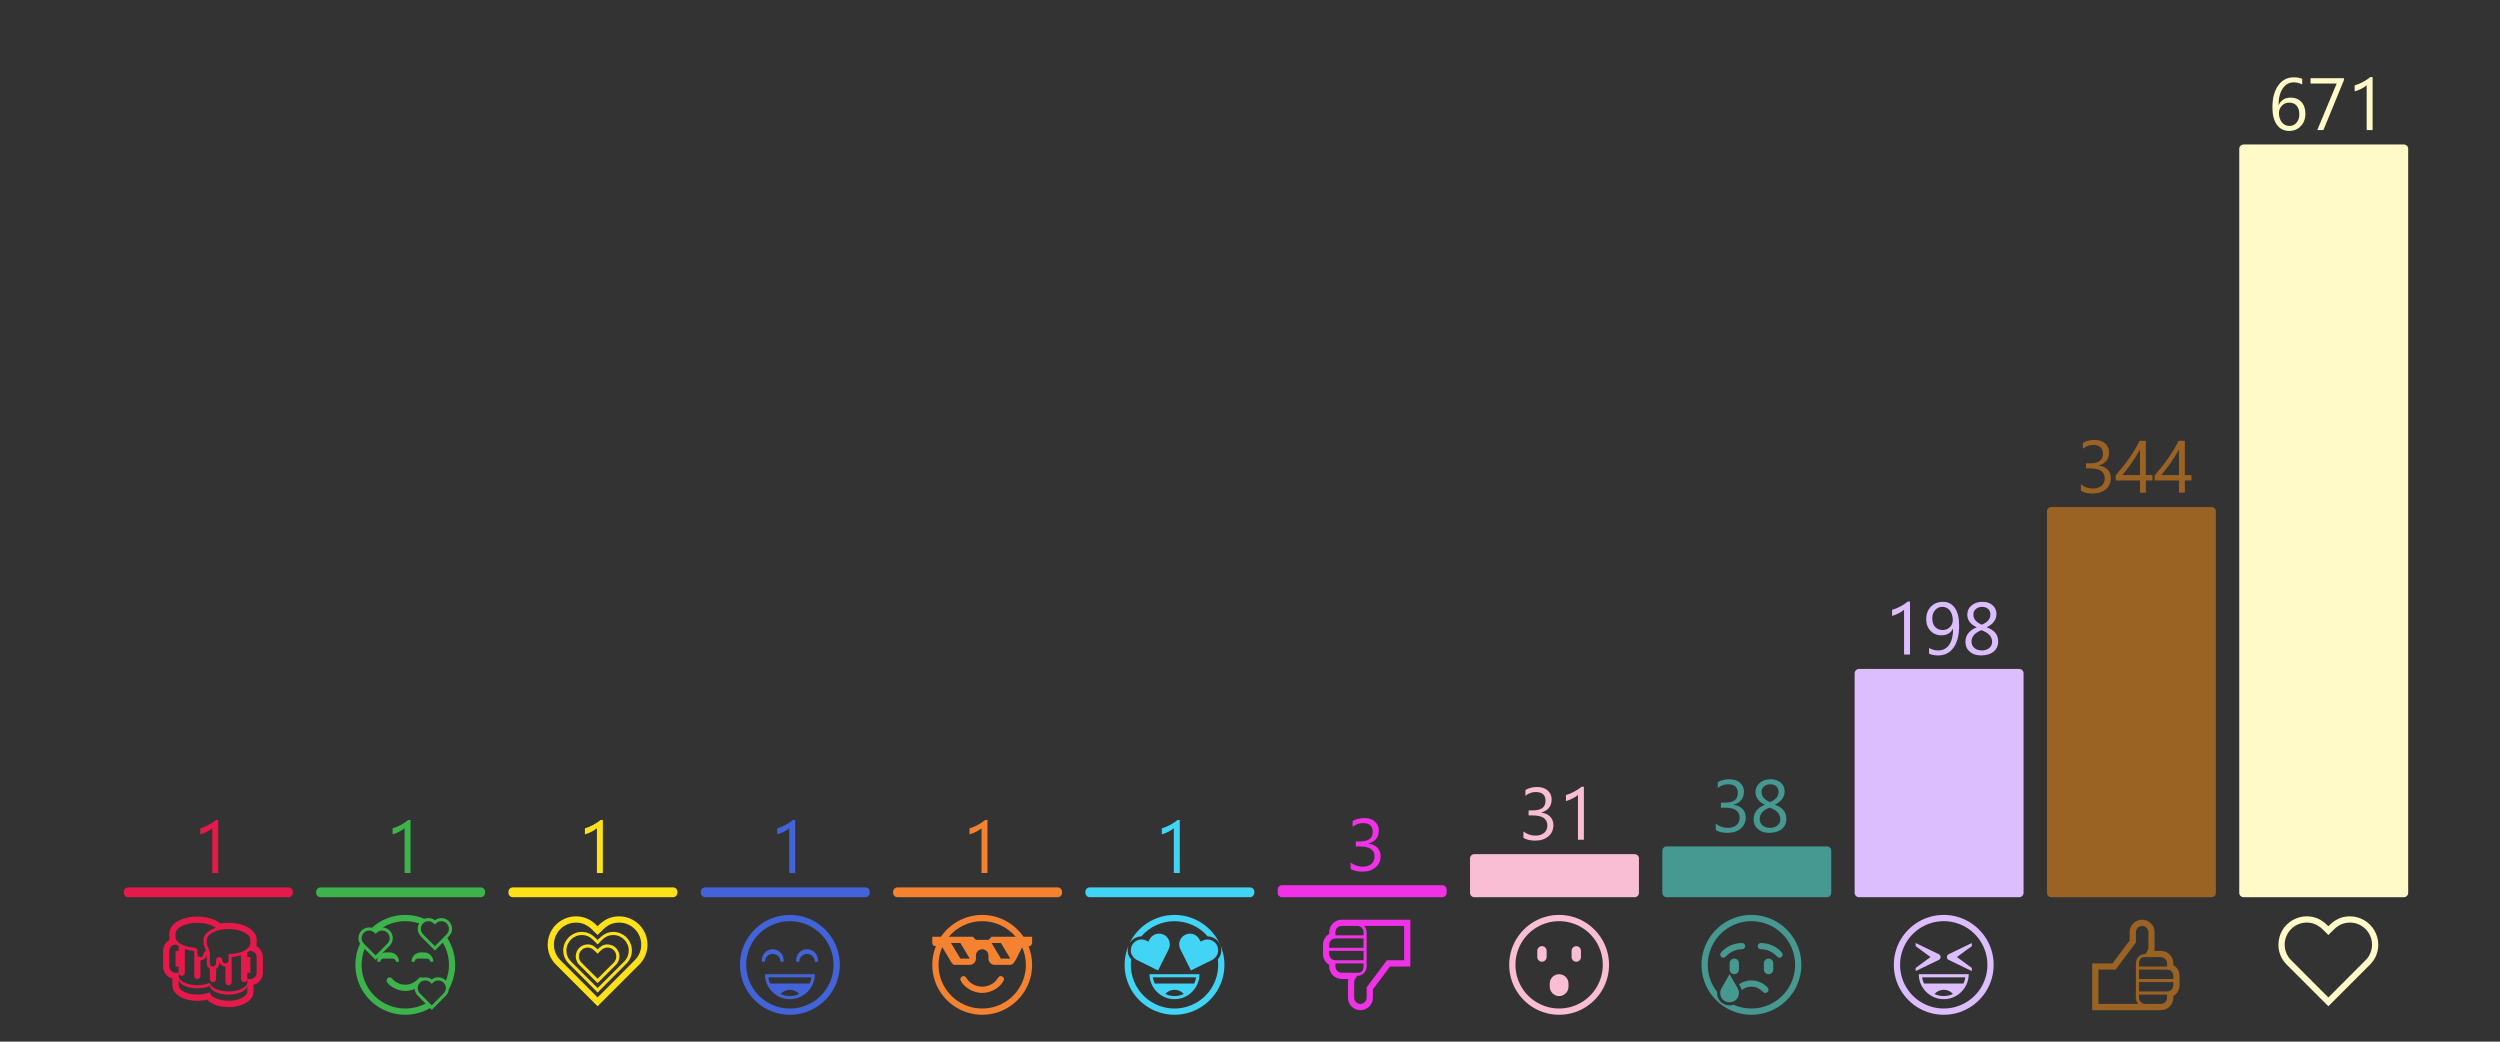 <?xml version="1.0" encoding="utf-8" standalone="no"?>
<!DOCTYPE svg PUBLIC "-//W3C//DTD SVG 1.1//EN"
  "http://www.w3.org/Graphics/SVG/1.1/DTD/svg11.dtd">
<svg height="360pt" version="1.1" viewBox="0 0 864 360" width="864pt" xmlns="http://www.w3.org/2000/svg" xmlns:xlink="http://www.w3.org/1999/xlink">
 <rect x="0" y="0" width="864" height="360" fill="#333333" stroke="none"/>
 <defs>
  <style type="text/css">*{stroke-linecap:butt;stroke-linejoin:round;}</style>
 </defs>
 <g id="figure_1">
  <g id="axes_1">
   <g id="patch_1">
    <path clip-path="url(#p53bc81caa6)" d="M 44.308 308.571 
L 99.692 308.571 
L 99.692 308.188 
L 44.308 308.188 
z
" style="fill:#e6194b;stroke:#e6194b;stroke-linejoin:miter;stroke-width:3;"/>
   </g>
   <g id="patch_2">
    <path clip-path="url(#p53bc81caa6)" d="M 110.769 308.571 
L 166.154 308.571 
L 166.154 308.188 
L 110.769 308.188 
z
" style="fill:#3cb44b;stroke:#3cb44b;stroke-linejoin:miter;stroke-width:3;"/>
   </g>
   <g id="patch_3">
    <path clip-path="url(#p53bc81caa6)" d="M 177.231 308.571 
L 232.615 308.571 
L 232.615 308.188 
L 177.231 308.188 
z
" style="fill:#ffe119;stroke:#ffe119;stroke-linejoin:miter;stroke-width:3;"/>
   </g>
   <g id="patch_4">
    <path clip-path="url(#p53bc81caa6)" d="M 243.692 308.571 
L 299.077 308.571 
L 299.077 308.188 
L 243.692 308.188 
z
" style="fill:#4363d8;stroke:#4363d8;stroke-linejoin:miter;stroke-width:3;"/>
   </g>
   <g id="patch_5">
    <path clip-path="url(#p53bc81caa6)" d="M 310.154 308.571 
L 365.538 308.571 
L 365.538 308.188 
L 310.154 308.188 
z
" style="fill:#f58231;stroke:#f58231;stroke-linejoin:miter;stroke-width:3;"/>
   </g>
   <g id="patch_6">
    <path clip-path="url(#p53bc81caa6)" d="M 376.615 308.571 
L 432 308.571 
L 432 308.188 
L 376.615 308.188 
z
" style="fill:#42d4f4;stroke:#42d4f4;stroke-linejoin:miter;stroke-width:3;"/>
   </g>
   <g id="patch_7">
    <path clip-path="url(#p53bc81caa6)" d="M 443.077 308.571 
L 498.462 308.571 
L 498.462 307.422 
L 443.077 307.422 
z
" style="fill:#f032e6;stroke:#f032e6;stroke-linejoin:miter;stroke-width:3;"/>
   </g>
   <g id="patch_8">
    <path clip-path="url(#p53bc81caa6)" d="M 509.538 308.571 
L 564.923 308.571 
L 564.923 296.692 
L 509.538 296.692 
z
" style="fill:#fabed4;stroke:#fabed4;stroke-linejoin:miter;stroke-width:3;"/>
   </g>
   <g id="patch_9">
    <path clip-path="url(#p53bc81caa6)" d="M 576 308.571 
L 631.385 308.571 
L 631.385 294.009 
L 576 294.009 
z
" style="fill:#469990;stroke:#469990;stroke-linejoin:miter;stroke-width:3;"/>
   </g>
   <g id="patch_10">
    <path clip-path="url(#p53bc81caa6)" d="M 642.462 308.571 
L 697.846 308.571 
L 697.846 232.693 
L 642.462 232.693 
z
" style="fill:#dcbeff;stroke:#dcbeff;stroke-linejoin:miter;stroke-width:3;"/>
   </g>
   <g id="patch_11">
    <path clip-path="url(#p53bc81caa6)" d="M 708.923 308.571 
L 764.308 308.571 
L 764.308 176.743 
L 708.923 176.743 
z
" style="fill:#9a6324;stroke:#9a6324;stroke-linejoin:miter;stroke-width:3;"/>
   </g>
   <g id="patch_12">
    <path clip-path="url(#p53bc81caa6)" d="M 775.385 308.571 
L 830.769 308.571 
L 830.769 51.429 
L 775.385 51.429 
z
" style="fill:#fffac8;stroke:#fffac8;stroke-linejoin:miter;stroke-width:3;"/>
   </g>
   <g id="text_1">
    <!-- 1 -->
    <g style="fill:#e6194b;" transform="translate(66.369 301.71)scale(0.25 -0.25)">
     <defs>
      <path d="M 2263 0 
L 1750 0 
L 1750 3872 
Q 1691 3813 1577 3736 
Q 1463 3659 1320 3584 
Q 1178 3509 1020 3443 
Q 863 3378 713 3341 
L 713 3859 
Q 881 3906 1070 3986 
Q 1259 4066 1442 4164 
Q 1625 4263 1787 4370 
Q 1950 4478 2069 4581 
L 2263 4581 
L 2263 0 
z
" id="SegoeUIEmoji-31" transform="scale(0.016)"/>
     </defs>
     <use xlink:href="#SegoeUIEmoji-31"/>
    </g>
   </g>
   <g id="text_2">
    <!-- 🍻 -->
    <g style="fill:#e6194b;" transform="translate(52.511 342.651)scale(0.3 -0.3)">
     <defs>
      <path d="M 7509 3266 
Q 7731 3147 7859 2936 
Q 7988 2725 7988 2472 
L 7988 1347 
Q 7988 1194 7938 1053 
Q 7888 913 7798 797 
Q 7709 681 7584 598 
Q 7459 516 7313 478 
L 7313 0 
Q 7313 -216 7217 -386 
Q 7122 -556 6970 -682 
Q 6819 -809 6631 -896 
Q 6444 -984 6259 -1031 
Q 6078 -1078 5890 -1100 
Q 5703 -1122 5516 -1122 
Q 5319 -1122 5105 -1095 
Q 4891 -1069 4684 -1006 
Q 4478 -944 4293 -842 
Q 4109 -741 3969 -591 
Q 3797 -634 3623 -653 
Q 3450 -672 3272 -672 
Q 3084 -672 2896 -650 
Q 2709 -628 2528 -581 
Q 2344 -534 2156 -446 
Q 1969 -359 1817 -232 
Q 1666 -106 1570 64 
Q 1475 234 1475 450 
L 1475 928 
Q 1325 966 1201 1048 
Q 1078 1131 989 1247 
Q 900 1363 850 1503 
Q 800 1644 800 1797 
L 800 2922 
Q 800 3172 928 3384 
Q 1056 3597 1278 3713 
Q 1250 3819 1250 3931 
L 1250 4156 
Q 1250 4394 1356 4580 
Q 1463 4766 1631 4905 
Q 1800 5044 2006 5137 
Q 2213 5231 2413 5284 
Q 2625 5341 2840 5366 
Q 3056 5391 3272 5391 
Q 3478 5391 3701 5366 
Q 3925 5341 4142 5281 
Q 4359 5222 4559 5126 
Q 4759 5031 4922 4891 
Q 5209 4941 5516 4941 
Q 5731 4941 5947 4916 
Q 6163 4891 6375 4834 
Q 6575 4781 6781 4687 
Q 6988 4594 7156 4455 
Q 7325 4316 7431 4130 
Q 7538 3944 7538 3706 
L 7538 3559 
Q 7538 3484 7533 3411 
Q 7528 3338 7509 3266 
z
M 6056 56 
Q 6163 78 6303 128 
Q 6444 178 6569 253 
Q 6694 328 6780 433 
Q 6866 538 6866 675 
L 6866 881 
Q 6859 794 6793 734 
Q 6728 675 6641 675 
Q 6547 675 6481 740 
Q 6416 806 6416 900 
L 6416 2600 
Q 6088 2503 5741 2478 
L 5741 675 
Q 5741 581 5675 515 
Q 5609 450 5516 450 
Q 5425 450 5358 517 
Q 5291 584 5291 675 
L 5291 1797 
Q 5200 1797 5120 1830 
Q 5041 1863 4980 1922 
Q 4919 1981 4883 2059 
Q 4847 2138 4844 2228 
L 4844 2159 
Q 4844 2078 4839 2003 
Q 4834 1928 4814 1862 
Q 4794 1797 4748 1739 
Q 4703 1681 4619 1634 
L 4619 900 
Q 4619 806 4553 740 
Q 4488 675 4394 675 
Q 4300 675 4234 740 
Q 4169 806 4169 900 
L 4169 1634 
Q 4066 1694 4005 1798 
Q 3944 1903 3944 2022 
L 3944 2678 
Q 3941 2588 3903 2509 
Q 3866 2431 3805 2372 
Q 3744 2313 3664 2280 
Q 3584 2247 3494 2247 
L 3494 1125 
Q 3494 1034 3428 967 
Q 3363 900 3272 900 
Q 3178 900 3112 965 
Q 3047 1031 3047 1125 
L 3047 2922 
L 3031 2922 
Q 2975 2922 2883 2936 
Q 2791 2950 2695 2970 
Q 2600 2991 2511 3012 
Q 2422 3034 2372 3050 
L 2372 1347 
Q 2372 1256 2305 1190 
Q 2238 1125 2147 1125 
Q 2059 1125 1993 1183 
Q 1928 1241 1922 1328 
L 1922 1125 
Q 1922 988 2008 883 
Q 2094 778 2219 703 
Q 2344 628 2483 578 
Q 2622 528 2731 506 
Q 2997 450 3272 450 
Q 3497 450 3730 490 
Q 3963 531 4169 622 
L 4169 675 
Q 4169 538 4255 433 
Q 4341 328 4466 253 
Q 4591 178 4730 128 
Q 4869 78 4975 56 
Q 5241 0 5516 0 
Q 5788 0 6056 56 
z
M 5516 2697 
Q 5672 2697 5837 2712 
Q 6003 2728 6167 2765 
Q 6331 2803 6484 2862 
Q 6638 2922 6772 3009 
Q 6831 3050 6889 3100 
Q 6947 3150 6990 3208 
Q 7034 3266 7061 3334 
Q 7088 3403 7088 3481 
Q 7088 3525 7089 3564 
Q 7091 3603 7091 3641 
Q 7091 3734 7072 3817 
Q 7053 3900 6984 3991 
Q 6875 4134 6695 4229 
Q 6516 4325 6309 4384 
Q 6103 4444 5893 4469 
Q 5684 4494 5519 4494 
Q 5356 4494 5176 4475 
Q 4997 4456 4820 4412 
Q 4644 4369 4481 4298 
Q 4319 4228 4188 4125 
Q 4088 4047 4016 3942 
Q 3944 3838 3944 3706 
L 3944 3481 
Q 3944 3413 3975 3333 
Q 4006 3253 4047 3164 
Q 4088 3075 4123 2978 
Q 4159 2881 4166 2778 
Q 4175 2638 4175 2497 
Q 4175 2378 4172 2259 
Q 4169 2141 4169 2022 
Q 4169 1941 4220 1878 
Q 4272 1816 4353 1800 
Q 4363 1797 4373 1797 
Q 4384 1797 4394 1797 
Q 4484 1797 4551 1864 
Q 4619 1931 4619 2022 
Q 4619 2053 4617 2084 
Q 4616 2116 4616 2150 
Q 4616 2209 4623 2267 
Q 4631 2325 4654 2370 
Q 4678 2416 4723 2444 
Q 4769 2472 4844 2472 
Q 4931 2472 4992 2415 
Q 5053 2359 5066 2275 
L 5066 2247 
Q 5066 2228 5069 2219 
Q 5084 2134 5143 2078 
Q 5203 2022 5294 2022 
Q 5334 2022 5373 2037 
Q 5413 2053 5444 2081 
Q 5475 2109 5495 2146 
Q 5516 2184 5516 2228 
L 5516 2697 
z
M 3497 2472 
Q 3588 2472 3645 2528 
Q 3703 2584 3719 2669 
L 3719 2697 
Q 3719 2716 3722 2725 
Q 3738 2800 3784 2853 
Q 3831 2906 3909 2919 
Q 3884 2994 3853 3061 
Q 3822 3128 3790 3193 
Q 3759 3259 3739 3329 
Q 3719 3400 3719 3481 
L 3719 3706 
Q 3719 3881 3801 4022 
Q 3884 4163 4011 4270 
Q 4138 4378 4292 4456 
Q 4447 4534 4594 4581 
Q 4456 4684 4295 4753 
Q 4134 4822 3962 4864 
Q 3791 4906 3616 4923 
Q 3441 4941 3272 4941 
Q 3116 4941 2948 4925 
Q 2781 4909 2617 4871 
Q 2453 4834 2297 4773 
Q 2141 4713 2009 4625 
Q 1950 4584 1894 4534 
Q 1838 4484 1794 4426 
Q 1750 4369 1723 4300 
Q 1697 4231 1697 4156 
Q 1697 4113 1695 4073 
Q 1694 4034 1694 4000 
Q 1694 3922 1708 3851 
Q 1722 3781 1769 3700 
Q 1853 3559 2008 3461 
Q 2163 3363 2342 3298 
Q 2522 3234 2709 3200 
Q 2897 3166 3047 3153 
Q 3138 3147 3202 3087 
Q 3266 3028 3269 2931 
L 3272 2891 
L 3272 2697 
Q 3272 2603 3337 2537 
Q 3403 2472 3497 2472 
z
M 6866 450 
Q 6866 319 6784 216 
Q 6703 113 6584 37 
Q 6466 -38 6331 -86 
Q 6197 -134 6094 -159 
Q 5950 -194 5806 -209 
Q 5663 -225 5516 -225 
Q 5369 -225 5225 -209 
Q 5081 -194 4938 -159 
Q 4834 -134 4700 -86 
Q 4566 -38 4448 37 
Q 4331 113 4250 216 
Q 4169 319 4169 450 
L 4169 397 
Q 3963 306 3730 265 
Q 3497 225 3272 225 
Q 3125 225 2979 240 
Q 2834 256 2694 291 
Q 2591 316 2456 364 
Q 2322 413 2203 488 
Q 2084 563 2003 666 
Q 1922 769 1922 900 
L 1922 450 
Q 1922 319 2003 216 
Q 2084 113 2203 37 
Q 2322 -38 2456 -86 
Q 2591 -134 2694 -159 
Q 2834 -194 2979 -209 
Q 3125 -225 3272 -225 
Q 3500 -225 3733 -186 
Q 3966 -147 4172 -50 
Q 4191 -172 4270 -265 
Q 4350 -359 4469 -428 
Q 4588 -497 4730 -544 
Q 4872 -591 5014 -619 
Q 5156 -647 5287 -659 
Q 5419 -672 5516 -672 
Q 5663 -672 5806 -656 
Q 5950 -641 6094 -606 
Q 6197 -581 6330 -532 
Q 6463 -484 6583 -409 
Q 6703 -334 6784 -232 
Q 6866 -131 6866 0 
L 6866 450 
z
M 7538 2472 
Q 7538 2566 7502 2647 
Q 7466 2728 7405 2789 
Q 7344 2850 7262 2886 
Q 7181 2922 7088 2922 
L 7028 2922 
Q 6991 2888 6950 2858 
Q 6909 2828 6866 2800 
L 6866 2472 
L 7088 2472 
L 7088 1347 
L 6866 1347 
L 6866 900 
L 7088 900 
Q 7181 900 7262 934 
Q 7344 969 7405 1030 
Q 7466 1091 7502 1172 
Q 7538 1253 7538 1347 
L 7538 2472 
z
M 1922 1328 
L 1922 1797 
L 1697 1797 
L 1697 2922 
L 1922 2922 
L 1922 3250 
Q 1878 3278 1839 3306 
Q 1800 3334 1759 3369 
L 1697 3369 
Q 1603 3369 1522 3334 
Q 1441 3300 1380 3239 
Q 1319 3178 1284 3097 
Q 1250 3016 1250 2922 
L 1250 1797 
Q 1250 1703 1284 1622 
Q 1319 1541 1380 1480 
Q 1441 1419 1522 1383 
Q 1603 1347 1697 1347 
L 1922 1347 
L 1922 1328 
z
" id="SegoeUIEmoji-1f37b" transform="scale(0.016)"/>
     </defs>
     <use xlink:href="#SegoeUIEmoji-1f37b"/>
    </g>
   </g>
   <g id="text_3">
    <!-- 1 -->
    <g style="fill:#3cb44b;" transform="translate(132.831 301.71)scale(0.25 -0.25)">
     <use xlink:href="#SegoeUIEmoji-31"/>
    </g>
   </g>
   <g id="text_4">
    <!-- 🥰 -->
    <g style="fill:#3cb44b;" transform="translate(118.972 344.233)scale(0.3 -0.3)">
     <defs>
      <path d="M 7422 4178 
Q 7700 3744 7844 3253 
Q 7988 2763 7988 2247 
Q 7988 1788 7873 1345 
Q 7759 903 7534 503 
Q 7522 369 7465 245 
Q 7409 122 7316 28 
L 6303 -994 
L 6181 -869 
Q 5772 -1103 5320 -1225 
Q 4869 -1347 4394 -1347 
Q 3897 -1347 3439 -1219 
Q 2981 -1091 2581 -856 
Q 2181 -622 1853 -294 
Q 1525 34 1290 434 
Q 1056 834 928 1293 
Q 800 1753 800 2247 
Q 800 2641 884 3023 
Q 969 3406 1138 3766 
Q 1081 3856 1053 3959 
Q 1025 4063 1025 4172 
Q 1025 4331 1084 4472 
Q 1144 4613 1248 4717 
Q 1353 4822 1493 4881 
Q 1634 4941 1794 4941 
Q 1891 4941 1991 4916 
Q 2488 5366 3105 5603 
Q 3722 5841 4394 5841 
Q 4750 5841 5098 5772 
Q 5447 5703 5778 5563 
Q 5919 5616 6063 5616 
Q 6188 5616 6308 5575 
Q 6428 5534 6528 5456 
Q 6628 5534 6747 5575 
Q 6866 5616 6994 5616 
Q 7153 5616 7293 5555 
Q 7434 5494 7539 5389 
Q 7644 5284 7703 5142 
Q 7763 5000 7763 4841 
Q 7763 4728 7738 4639 
Q 7713 4550 7667 4472 
Q 7622 4394 7559 4323 
Q 7497 4253 7422 4178 
z
M 4394 -897 
Q 4775 -897 5144 -808 
Q 5513 -719 5853 -541 
L 5291 28 
Q 5094 231 5069 509 
Q 4909 438 4737 403 
Q 4566 369 4391 369 
Q 4216 369 4033 411 
Q 3850 453 3676 531 
Q 3503 609 3353 721 
Q 3203 834 3097 975 
Q 3072 1009 3059 1042 
Q 3047 1075 3047 1119 
Q 3047 1209 3112 1276 
Q 3178 1344 3269 1344 
Q 3328 1344 3365 1323 
Q 3403 1303 3444 1263 
Q 3481 1225 3514 1186 
Q 3547 1147 3591 1113 
Q 3756 969 3962 892 
Q 4169 816 4391 816 
Q 4613 816 4820 892 
Q 5028 969 5197 1116 
Q 5241 1150 5273 1189 
Q 5306 1228 5344 1266 
Q 5384 1306 5421 1326 
Q 5459 1347 5516 1347 
Q 5575 1347 5628 1319 
Q 5731 1347 5838 1347 
Q 5963 1347 6083 1306 
Q 6203 1266 6303 1191 
Q 6403 1269 6522 1309 
Q 6641 1350 6769 1350 
Q 6928 1350 7072 1287 
Q 7216 1225 7325 1109 
Q 7538 1656 7538 2244 
Q 7538 2669 7425 3076 
Q 7313 3484 7097 3850 
Q 6953 3706 6809 3565 
Q 6666 3425 6528 3275 
L 5875 3934 
Q 5784 4025 5693 4114 
Q 5603 4203 5516 4297 
Q 5406 4416 5348 4550 
Q 5291 4684 5291 4844 
Q 5291 4944 5317 5042 
Q 5344 5141 5394 5228 
Q 5150 5309 4900 5350 
Q 4650 5391 4394 5391 
Q 3966 5391 3553 5277 
Q 3141 5163 2772 4941 
Q 2925 4931 3058 4865 
Q 3191 4800 3287 4697 
Q 3384 4594 3439 4458 
Q 3494 4322 3494 4169 
Q 3494 4016 3437 3873 
Q 3381 3731 3272 3622 
L 2709 3056 
Q 2863 3144 3047 3144 
L 3272 3144 
Q 3413 3144 3534 3091 
Q 3656 3038 3747 2947 
Q 3838 2856 3891 2734 
Q 3944 2613 3944 2472 
L 3719 2472 
Q 3719 2563 3651 2630 
Q 3584 2697 3494 2697 
L 2822 2697 
Q 2731 2697 2664 2630 
Q 2597 2563 2597 2472 
L 2372 2472 
Q 2372 2559 2394 2643 
Q 2416 2728 2459 2803 
L 2259 2600 
Q 2059 2800 1864 3000 
Q 1669 3200 1469 3400 
Q 1359 3125 1304 2834 
Q 1250 2544 1250 2247 
Q 1250 1813 1362 1411 
Q 1475 1009 1679 659 
Q 1884 309 2170 23 
Q 2456 -263 2806 -467 
Q 3156 -672 3557 -784 
Q 3959 -897 4394 -897 
z
M 6528 5147 
Q 6475 5200 6426 5245 
Q 6378 5291 6323 5323 
Q 6269 5356 6206 5373 
Q 6144 5391 6063 5391 
Q 5947 5391 5847 5347 
Q 5747 5303 5673 5228 
Q 5600 5153 5558 5053 
Q 5516 4953 5516 4841 
Q 5516 4622 5675 4453 
Q 5881 4231 6097 4020 
Q 6313 3809 6528 3594 
Q 6744 3809 6958 4020 
Q 7172 4231 7378 4453 
Q 7538 4622 7538 4841 
Q 7538 4953 7495 5053 
Q 7453 5153 7379 5228 
Q 7306 5303 7206 5347 
Q 7106 5391 6994 5391 
Q 6834 5391 6732 5323 
Q 6631 5256 6528 5147 
z
M 6303 -672 
Q 6519 -456 6731 -243 
Q 6944 -31 7153 188 
Q 7231 269 7273 364 
Q 7316 459 7316 575 
Q 7316 688 7273 788 
Q 7231 888 7156 963 
Q 7081 1038 6981 1081 
Q 6881 1125 6769 1125 
Q 6688 1125 6625 1108 
Q 6563 1091 6509 1058 
Q 6456 1025 6406 979 
Q 6356 934 6303 881 
L 6300 878 
Q 6303 878 6294 888 
L 6222 963 
Q 6144 1041 6045 1083 
Q 5947 1125 5838 1125 
Q 5725 1125 5625 1081 
Q 5525 1038 5450 963 
Q 5375 888 5333 788 
Q 5291 688 5291 575 
Q 5291 475 5328 373 
Q 5366 272 5438 200 
L 6303 -672 
z
M 1794 4716 
Q 1678 4716 1579 4673 
Q 1481 4631 1407 4556 
Q 1334 4481 1292 4381 
Q 1250 4281 1250 4169 
Q 1250 4072 1275 3998 
Q 1300 3925 1344 3862 
Q 1388 3800 1445 3744 
Q 1503 3688 1566 3622 
L 2259 2922 
L 3113 3781 
Q 3184 3856 3226 3954 
Q 3269 4053 3269 4159 
Q 3269 4272 3228 4373 
Q 3188 4475 3114 4551 
Q 3041 4628 2942 4672 
Q 2844 4716 2728 4716 
Q 2647 4716 2584 4698 
Q 2522 4681 2467 4650 
Q 2413 4619 2363 4573 
Q 2313 4528 2259 4475 
Q 2206 4528 2156 4573 
Q 2106 4619 2053 4650 
Q 2000 4681 1937 4698 
Q 1875 4716 1794 4716 
z
M 5291 2697 
Q 5200 2697 5134 2630 
Q 5069 2563 5069 2472 
L 4844 2472 
Q 4844 2613 4897 2734 
Q 4950 2856 5040 2947 
Q 5131 3038 5253 3091 
Q 5375 3144 5516 3144 
L 5741 3144 
Q 5881 3144 6003 3091 
Q 6125 3038 6217 2947 
Q 6309 2856 6362 2734 
Q 6416 2613 6416 2472 
L 6191 2472 
Q 6191 2563 6123 2630 
Q 6056 2697 5966 2697 
L 5291 2697 
z
" id="SegoeUIEmoji-1f970" transform="scale(0.016)"/>
     </defs>
     <use xlink:href="#SegoeUIEmoji-1f970"/>
    </g>
   </g>
   <g id="text_5">
    <!-- 1 -->
    <g style="fill:#ffe119;" transform="translate(199.292 301.71)scale(0.25 -0.25)">
     <use xlink:href="#SegoeUIEmoji-31"/>
    </g>
   </g>
   <g id="text_6">
    <!-- 💗 -->
    <g style="fill:#ffe119;" transform="translate(185.434 342.561)scale(0.3 -0.3)">
     <defs>
      <path d="M 5950 5391 
Q 6231 5391 6490 5317 
Q 6750 5244 6976 5111 
Q 7203 4978 7389 4792 
Q 7575 4606 7708 4379 
Q 7841 4153 7914 3893 
Q 7988 3634 7988 3353 
Q 7988 2944 7833 2572 
Q 7678 2200 7391 1913 
L 4394 -1084 
L 1397 1913 
Q 1109 2200 954 2572 
Q 800 2944 800 3353 
Q 800 3634 873 3895 
Q 947 4156 1078 4381 
Q 1209 4606 1396 4793 
Q 1584 4981 1809 5112 
Q 2034 5244 2295 5317 
Q 2556 5391 2838 5391 
Q 3078 5391 3290 5342 
Q 3503 5294 3693 5203 
Q 3884 5113 4057 4980 
Q 4231 4847 4394 4678 
Q 4556 4847 4729 4980 
Q 4903 5113 5093 5203 
Q 5284 5294 5496 5342 
Q 5709 5391 5950 5391 
z
M 7538 3353 
Q 7538 3681 7413 3970 
Q 7288 4259 7072 4475 
Q 6856 4691 6567 4816 
Q 6278 4941 5950 4941 
Q 5694 4941 5497 4881 
Q 5300 4822 5134 4717 
Q 4969 4613 4820 4470 
Q 4672 4328 4513 4166 
L 4394 4044 
L 4266 4175 
Q 4109 4334 3961 4473 
Q 3813 4613 3647 4717 
Q 3481 4822 3286 4881 
Q 3091 4941 2838 4941 
Q 2509 4941 2220 4816 
Q 1931 4691 1715 4475 
Q 1500 4259 1375 3970 
Q 1250 3681 1250 3353 
Q 1250 3034 1370 2745 
Q 1491 2456 1716 2231 
L 4394 -450 
L 7072 2231 
Q 7297 2456 7417 2745 
Q 7538 3034 7538 3353 
z
M 5528 4269 
Q 5803 4269 6047 4162 
Q 6291 4056 6472 3875 
Q 6653 3694 6759 3450 
Q 6866 3206 6866 2931 
Q 6866 2663 6762 2419 
Q 6659 2175 6472 1988 
L 4394 -94 
L 2316 1988 
Q 2128 2175 2025 2419 
Q 1922 2663 1922 2931 
Q 1922 3206 2028 3450 
Q 2134 3694 2315 3875 
Q 2497 4056 2740 4162 
Q 2984 4269 3259 4269 
Q 3450 4269 3603 4226 
Q 3756 4184 3889 4106 
Q 4022 4028 4144 3922 
Q 4266 3816 4394 3688 
Q 4522 3816 4644 3922 
Q 4766 4028 4898 4106 
Q 5031 4184 5184 4226 
Q 5338 4269 5528 4269 
z
M 6638 2931 
Q 6638 3159 6550 3362 
Q 6463 3566 6313 3717 
Q 6163 3869 5961 3956 
Q 5759 4044 5528 4044 
Q 5344 4044 5201 3998 
Q 5059 3953 4937 3873 
Q 4816 3794 4709 3689 
Q 4603 3584 4491 3469 
L 4394 3369 
L 4297 3469 
Q 4184 3584 4078 3689 
Q 3972 3794 3850 3873 
Q 3728 3953 3584 3998 
Q 3441 4044 3259 4044 
Q 3028 4044 2826 3956 
Q 2625 3869 2473 3717 
Q 2322 3566 2234 3362 
Q 2147 3159 2147 2931 
Q 2147 2706 2230 2506 
Q 2313 2306 2472 2147 
L 4394 225 
L 6316 2147 
Q 6472 2303 6555 2508 
Q 6638 2713 6638 2931 
z
M 5106 3369 
Q 5284 3369 5440 3301 
Q 5597 3234 5714 3117 
Q 5831 3000 5898 2844 
Q 5966 2688 5966 2509 
Q 5966 2338 5898 2178 
Q 5831 2019 5713 1900 
L 4394 581 
L 3072 1900 
Q 2953 2019 2887 2180 
Q 2822 2341 2822 2509 
Q 2822 2688 2889 2845 
Q 2956 3003 3072 3118 
Q 3188 3234 3345 3301 
Q 3503 3369 3681 3369 
Q 3800 3369 3897 3344 
Q 3994 3319 4076 3272 
Q 4159 3225 4236 3159 
Q 4313 3094 4394 3013 
Q 4472 3094 4550 3159 
Q 4628 3225 4712 3272 
Q 4797 3319 4892 3344 
Q 4988 3369 5106 3369 
z
M 5741 2509 
Q 5741 2641 5691 2756 
Q 5641 2872 5555 2958 
Q 5469 3044 5353 3094 
Q 5238 3144 5106 3144 
Q 4981 3144 4884 3103 
Q 4788 3063 4705 3000 
Q 4622 2938 4547 2856 
Q 4472 2775 4394 2697 
Q 4313 2775 4239 2856 
Q 4166 2938 4083 3000 
Q 4000 3063 3903 3103 
Q 3806 3144 3681 3144 
Q 3550 3144 3434 3094 
Q 3319 3044 3233 2958 
Q 3147 2872 3097 2756 
Q 3047 2641 3047 2509 
Q 3047 2381 3094 2265 
Q 3141 2150 3231 2059 
L 4394 900 
L 5556 2059 
Q 5647 2150 5694 2265 
Q 5741 2381 5741 2509 
z
" id="SegoeUIEmoji-1f497" transform="scale(0.016)"/>
     </defs>
     <use xlink:href="#SegoeUIEmoji-1f497"/>
    </g>
   </g>
   <g id="text_7">
    <!-- 1 -->
    <g style="fill:#4363d8;" transform="translate(265.754 301.71)scale(0.25 -0.25)">
     <use xlink:href="#SegoeUIEmoji-31"/>
    </g>
   </g>
   <g id="text_8">
    <!-- 😄 -->
    <g style="fill:#4363d8;" transform="translate(251.895 344.233)scale(0.3 -0.3)">
     <defs>
      <path d="M 4394 5841 
Q 4891 5841 5350 5712 
Q 5809 5584 6207 5350 
Q 6606 5116 6934 4787 
Q 7263 4459 7497 4061 
Q 7731 3663 7859 3203 
Q 7988 2744 7988 2247 
Q 7988 1750 7859 1290 
Q 7731 831 7497 432 
Q 7263 34 6934 -294 
Q 6606 -622 6207 -856 
Q 5809 -1091 5350 -1219 
Q 4891 -1347 4394 -1347 
Q 3897 -1347 3437 -1219 
Q 2978 -1091 2579 -856 
Q 2181 -622 1853 -294 
Q 1525 34 1290 432 
Q 1056 831 928 1290 
Q 800 1750 800 2247 
Q 800 2744 928 3203 
Q 1056 3663 1290 4061 
Q 1525 4459 1853 4787 
Q 2181 5116 2579 5350 
Q 2978 5584 3437 5712 
Q 3897 5841 4394 5841 
z
M 4394 -897 
Q 4828 -897 5229 -784 
Q 5631 -672 5981 -467 
Q 6331 -263 6617 23 
Q 6903 309 7108 659 
Q 7313 1009 7425 1411 
Q 7538 1813 7538 2247 
Q 7538 2681 7425 3082 
Q 7313 3484 7108 3834 
Q 6903 4184 6617 4470 
Q 6331 4756 5981 4961 
Q 5631 5166 5229 5278 
Q 4828 5391 4394 5391 
Q 3959 5391 3557 5278 
Q 3156 5166 2806 4961 
Q 2456 4756 2170 4470 
Q 1884 4184 1679 3834 
Q 1475 3484 1362 3082 
Q 1250 2681 1250 2247 
Q 1250 1813 1362 1411 
Q 1475 1009 1679 659 
Q 1884 309 2170 23 
Q 2456 -263 2806 -467 
Q 3156 -672 3557 -784 
Q 3959 -897 4394 -897 
z
M 5628 3369 
Q 5791 3369 5934 3308 
Q 6078 3247 6184 3140 
Q 6291 3034 6353 2890 
Q 6416 2747 6416 2584 
L 6416 2472 
L 6191 2472 
Q 6191 2588 6147 2691 
Q 6103 2794 6026 2870 
Q 5950 2947 5847 2990 
Q 5744 3034 5628 3034 
Q 5509 3034 5407 2990 
Q 5306 2947 5231 2870 
Q 5156 2794 5112 2691 
Q 5069 2588 5069 2472 
L 4844 2472 
L 4844 2584 
Q 4844 2747 4905 2890 
Q 4966 3034 5072 3140 
Q 5178 3247 5320 3308 
Q 5463 3369 5628 3369 
z
M 3159 3034 
Q 3041 3034 2939 2990 
Q 2838 2947 2761 2870 
Q 2684 2794 2640 2691 
Q 2597 2588 2597 2472 
L 2372 2472 
L 2372 2584 
Q 2372 2747 2434 2890 
Q 2497 3034 2603 3140 
Q 2709 3247 2853 3308 
Q 2997 3369 3159 3369 
Q 3322 3369 3465 3308 
Q 3609 3247 3715 3140 
Q 3822 3034 3883 2890 
Q 3944 2747 3944 2584 
L 3944 2472 
L 3719 2472 
Q 3719 2588 3675 2691 
Q 3631 2794 3556 2870 
Q 3481 2947 3378 2990 
Q 3275 3034 3159 3034 
z
M 4394 -225 
Q 4022 -225 3695 -83 
Q 3369 59 3125 303 
Q 2881 547 2739 873 
Q 2597 1200 2597 1572 
L 6191 1572 
Q 6191 1200 6048 873 
Q 5906 547 5662 303 
Q 5419 59 5092 -83 
Q 4766 -225 4394 -225 
z
M 4394 0 
Q 4566 0 4734 37 
Q 4903 75 5059 150 
Q 4931 297 4759 373 
Q 4588 450 4394 450 
Q 4200 450 4028 373 
Q 3856 297 3728 150 
Q 3884 75 4053 37 
Q 4222 0 4394 0 
z
M 5813 900 
Q 5919 1116 5950 1347 
L 2838 1347 
Q 2872 1106 2972 900 
L 5813 900 
z
" id="SegoeUIEmoji-1f604" transform="scale(0.016)"/>
     </defs>
     <use xlink:href="#SegoeUIEmoji-1f604"/>
    </g>
   </g>
   <g id="text_9">
    <!-- 1 -->
    <g style="fill:#f58231;" transform="translate(332.216 301.71)scale(0.25 -0.25)">
     <use xlink:href="#SegoeUIEmoji-31"/>
    </g>
   </g>
   <g id="text_10">
    <!-- 😎 -->
    <g style="fill:#f58231;" transform="translate(318.357 344.233)scale(0.3 -0.3)">
     <defs>
      <path d="M 7988 4269 
L 7988 3819 
Q 7988 3775 7970 3734 
Q 7953 3694 7922 3661 
Q 7891 3628 7852 3608 
Q 7813 3588 7769 3588 
Q 7756 3588 7747 3589 
Q 7738 3591 7725 3594 
Q 7856 3272 7922 2933 
Q 7988 2594 7988 2247 
Q 7988 1750 7859 1290 
Q 7731 831 7497 432 
Q 7263 34 6934 -294 
Q 6606 -622 6207 -856 
Q 5809 -1091 5350 -1219 
Q 4891 -1347 4394 -1347 
Q 3897 -1347 3437 -1219 
Q 2978 -1091 2579 -856 
Q 2181 -622 1853 -294 
Q 1525 34 1290 432 
Q 1056 831 928 1290 
Q 800 1750 800 2247 
Q 800 2594 865 2933 
Q 931 3272 1063 3594 
L 1047 3594 
Q 947 3594 873 3651 
Q 800 3709 800 3819 
L 800 4269 
L 1422 4269 
Q 1675 4638 2003 4928 
Q 2331 5219 2714 5422 
Q 3097 5625 3522 5733 
Q 3947 5841 4394 5841 
Q 4841 5841 5266 5733 
Q 5691 5625 6073 5422 
Q 6456 5219 6784 4928 
Q 7113 4638 7366 4269 
L 7988 4269 
z
M 4394 -897 
Q 4828 -897 5229 -784 
Q 5631 -672 5981 -467 
Q 6331 -263 6617 23 
Q 6903 309 7108 659 
Q 7313 1009 7425 1411 
Q 7538 1813 7538 2247 
Q 7538 2575 7470 2894 
Q 7403 3213 7272 3513 
L 6869 2722 
Q 6834 2653 6789 2570 
Q 6744 2488 6687 2416 
Q 6631 2344 6564 2295 
Q 6497 2247 6416 2247 
L 5291 2247 
Q 5197 2247 5115 2283 
Q 5034 2319 4973 2380 
Q 4913 2441 4878 2522 
Q 4844 2603 4844 2697 
L 4844 2922 
Q 4844 3016 4808 3097 
Q 4772 3178 4711 3239 
Q 4650 3300 4569 3334 
Q 4488 3369 4394 3369 
Q 4300 3369 4219 3334 
Q 4138 3300 4077 3239 
Q 4016 3178 3980 3097 
Q 3944 3016 3944 2922 
L 3944 2697 
Q 3944 2603 3908 2520 
Q 3872 2438 3811 2377 
Q 3750 2316 3669 2281 
Q 3588 2247 3494 2247 
L 2372 2247 
Q 2344 2247 2309 2273 
Q 2275 2300 2244 2337 
Q 2213 2375 2186 2412 
Q 2159 2450 2147 2472 
Q 2088 2563 2034 2655 
Q 1981 2747 1928 2838 
Q 1828 3013 1723 3181 
Q 1619 3350 1519 3522 
Q 1384 3219 1317 2898 
Q 1250 2578 1250 2247 
Q 1250 1813 1362 1411 
Q 1475 1009 1679 659 
Q 1884 309 2170 23 
Q 2456 -263 2806 -467 
Q 3156 -672 3557 -784 
Q 3959 -897 4394 -897 
z
M 4394 5391 
Q 4044 5391 3709 5316 
Q 3375 5241 3067 5097 
Q 2759 4953 2484 4743 
Q 2209 4534 1984 4269 
L 3716 4269 
L 3941 4044 
L 4847 4044 
L 5069 4269 
L 6803 4269 
Q 6578 4534 6303 4743 
Q 6028 4953 5720 5097 
Q 5413 5241 5078 5316 
Q 4744 5391 4394 5391 
z
M 5738 1438 
Q 5828 1438 5895 1370 
Q 5963 1303 5963 1213 
Q 5963 1178 5955 1153 
Q 5947 1128 5931 1097 
Q 5825 897 5654 736 
Q 5484 575 5278 461 
Q 5072 347 4844 286 
Q 4616 225 4394 225 
Q 4172 225 3944 286 
Q 3716 347 3508 461 
Q 3300 575 3129 736 
Q 2959 897 2853 1097 
Q 2838 1128 2830 1153 
Q 2822 1178 2822 1213 
Q 2822 1303 2887 1370 
Q 2953 1438 3044 1438 
Q 3113 1438 3153 1408 
Q 3194 1378 3238 1328 
Q 3281 1275 3318 1219 
Q 3356 1163 3400 1109 
Q 3488 1006 3603 925 
Q 3719 844 3850 787 
Q 3981 731 4120 703 
Q 4259 675 4394 675 
Q 4528 675 4665 704 
Q 4803 734 4934 789 
Q 5066 844 5181 925 
Q 5297 1006 5384 1109 
Q 5428 1163 5465 1219 
Q 5503 1275 5547 1328 
Q 5591 1381 5628 1409 
Q 5666 1438 5738 1438 
z
M 3494 2697 
L 2822 3819 
L 2147 3819 
L 2822 2697 
L 3494 2697 
z
M 6416 2697 
L 5741 3819 
L 5069 3819 
L 5741 2697 
L 6416 2697 
z
" id="SegoeUIEmoji-1f60e" transform="scale(0.016)"/>
     </defs>
     <use xlink:href="#SegoeUIEmoji-1f60e"/>
    </g>
   </g>
   <g id="text_11">
    <!-- 1 -->
    <g style="fill:#42d4f4;" transform="translate(398.677 301.71)scale(0.25 -0.25)">
     <use xlink:href="#SegoeUIEmoji-31"/>
    </g>
   </g>
   <g id="text_12">
    <!-- 😍 -->
    <g style="fill:#42d4f4;" transform="translate(384.819 344.233)scale(0.3 -0.3)">
     <defs>
      <path d="M 7538 2247 
Q 7538 2347 7533 2444 
Q 7528 2541 7513 2641 
Q 7631 2775 7697 2942 
Q 7763 3109 7763 3288 
Q 7763 3494 7688 3676 
Q 7613 3859 7480 3995 
Q 7347 4131 7167 4212 
Q 6988 4294 6778 4297 
Q 6556 4559 6284 4762 
Q 6013 4966 5706 5105 
Q 5400 5244 5067 5317 
Q 4734 5391 4394 5391 
Q 4050 5391 3719 5317 
Q 3388 5244 3081 5105 
Q 2775 4966 2503 4762 
Q 2231 4559 2009 4297 
Q 1869 4294 1736 4253 
Q 1603 4213 1489 4139 
Q 1375 4066 1281 3964 
Q 1188 3863 1125 3734 
Q 1344 4216 1684 4605 
Q 2025 4994 2451 5269 
Q 2878 5544 3372 5692 
Q 3866 5841 4394 5841 
Q 4888 5841 5347 5712 
Q 5806 5584 6206 5350 
Q 6606 5116 6934 4787 
Q 7263 4459 7497 4059 
Q 7731 3659 7859 3200 
Q 7988 2741 7988 2247 
Q 7988 1750 7859 1292 
Q 7731 834 7497 434 
Q 7263 34 6934 -294 
Q 6606 -622 6206 -856 
Q 5806 -1091 5347 -1219 
Q 4888 -1347 4394 -1347 
Q 3897 -1347 3439 -1219 
Q 2981 -1091 2581 -856 
Q 2181 -622 1853 -294 
Q 1525 34 1290 434 
Q 1056 834 928 1293 
Q 800 1753 800 2247 
Q 800 2994 1097 3678 
Q 1063 3588 1042 3494 
Q 1022 3400 1022 3303 
Q 1022 3119 1087 2948 
Q 1153 2778 1272 2641 
Q 1259 2541 1254 2444 
Q 1250 2347 1250 2247 
Q 1250 1813 1362 1411 
Q 1475 1009 1679 659 
Q 1884 309 2170 23 
Q 2456 -263 2806 -467 
Q 3156 -672 3557 -784 
Q 3959 -897 4394 -897 
Q 4828 -897 5229 -784 
Q 5631 -672 5981 -467 
Q 6331 -263 6617 23 
Q 6903 309 7108 659 
Q 7313 1009 7425 1411 
Q 7538 1813 7538 2247 
z
M 6191 1572 
Q 6191 1200 6048 873 
Q 5906 547 5662 303 
Q 5419 59 5092 -83 
Q 4766 -225 4394 -225 
Q 4022 -225 3695 -83 
Q 3369 59 3125 303 
Q 2881 547 2739 873 
Q 2597 1200 2597 1572 
L 6191 1572 
z
M 1250 3300 
Q 1250 3463 1311 3603 
Q 1372 3744 1478 3848 
Q 1584 3953 1726 4014 
Q 1869 4075 2031 4075 
Q 2175 4075 2283 4028 
Q 2391 3981 2516 3919 
Q 2531 3953 2550 3993 
Q 2569 4034 2591 4069 
Q 2641 4166 2714 4244 
Q 2788 4322 2878 4378 
Q 2969 4434 3072 4464 
Q 3175 4494 3284 4494 
Q 3444 4494 3584 4433 
Q 3725 4372 3829 4267 
Q 3934 4163 3995 4022 
Q 4056 3881 4056 3722 
Q 4056 3534 3975 3372 
L 3209 1841 
L 1675 2606 
Q 1578 2653 1500 2728 
Q 1422 2803 1365 2893 
Q 1309 2984 1279 3087 
Q 1250 3191 1250 3300 
z
M 7538 3303 
Q 7538 3078 7434 2915 
Q 7331 2753 7153 2628 
Q 7113 2600 7044 2565 
Q 6975 2531 6898 2493 
Q 6822 2456 6751 2423 
Q 6681 2391 6634 2369 
L 5578 1841 
L 4813 3372 
Q 4731 3534 4731 3719 
Q 4731 3878 4792 4018 
Q 4853 4159 4958 4264 
Q 5063 4369 5203 4430 
Q 5344 4491 5503 4491 
Q 5728 4491 5909 4378 
Q 6091 4266 6194 4069 
L 6272 3919 
Q 6319 3941 6342 3953 
Q 6366 3966 6406 3984 
Q 6409 3988 6415 3992 
Q 6422 3997 6428 3997 
Q 6581 4072 6759 4072 
Q 6919 4072 7061 4012 
Q 7203 3953 7309 3848 
Q 7416 3744 7477 3603 
Q 7538 3463 7538 3303 
z
M 2838 1347 
Q 2872 1106 2972 900 
L 5813 900 
Q 5919 1116 5950 1347 
L 2838 1347 
z
M 4394 0 
Q 4566 0 4734 37 
Q 4903 75 5059 150 
Q 4931 297 4759 373 
Q 4588 450 4394 450 
Q 4200 450 4028 373 
Q 3856 297 3728 150 
Q 3884 75 4053 37 
Q 4222 0 4394 0 
z
M 1097 3678 
L 1125 3734 
L 1097 3678 
z
" id="SegoeUIEmoji-1f60d" transform="scale(0.016)"/>
     </defs>
     <use xlink:href="#SegoeUIEmoji-1f60d"/>
    </g>
   </g>
   <g id="text_13">
    <!-- 3 -->
    <g style="fill:#f032e6;" transform="translate(465.139 300.944)scale(0.25 -0.25)">
     <defs>
      <path d="M 409 166 
L 409 719 
Q 869 356 1447 356 
Q 1916 356 2195 590 
Q 2475 825 2475 1222 
Q 2475 2100 1228 2100 
L 856 2100 
L 856 2534 
L 1209 2534 
Q 2319 2534 2319 3359 
Q 2319 4122 1472 4122 
Q 1000 4122 581 3800 
L 581 4300 
Q 1013 4556 1600 4556 
Q 2166 4556 2505 4256 
Q 2844 3956 2844 3488 
Q 2844 2603 1944 2350 
L 1944 2338 
Q 2428 2291 2714 1998 
Q 3000 1706 3000 1269 
Q 3000 666 2567 295 
Q 2134 -75 1425 -75 
Q 788 -75 409 166 
z
" id="SegoeUIEmoji-33" transform="scale(0.016)"/>
     </defs>
     <use xlink:href="#SegoeUIEmoji-33"/>
    </g>
   </g>
   <g id="text_14">
    <!-- 👎 -->
    <g style="fill:#f032e6;" transform="translate(453.382 342.651)scale(0.3 -0.3)">
     <defs>
      <path d="M 2147 5166 
L 7088 5166 
L 7088 1797 
L 5628 1797 
L 4394 150 
L 4394 -450 
Q 4394 -638 4323 -800 
Q 4253 -963 4131 -1084 
Q 4009 -1206 3845 -1276 
Q 3681 -1347 3494 -1347 
Q 3309 -1347 3145 -1276 
Q 2981 -1206 2859 -1084 
Q 2738 -963 2667 -798 
Q 2597 -634 2597 -450 
L 2597 675 
Q 2597 788 2625 900 
L 2147 900 
Q 1963 900 1798 970 
Q 1634 1041 1512 1162 
Q 1391 1284 1320 1448 
Q 1250 1613 1250 1797 
L 1250 1919 
Q 1041 2041 920 2247 
Q 800 2453 800 2697 
L 800 3369 
Q 800 3613 920 3817 
Q 1041 4022 1250 4147 
L 1250 4269 
Q 1250 4453 1320 4617 
Q 1391 4781 1512 4903 
Q 1634 5025 1798 5095 
Q 1963 5166 2147 5166 
z
M 6641 2247 
L 6641 4719 
L 3769 4719 
Q 3853 4628 3898 4511 
Q 3944 4394 3944 4269 
L 3944 1797 
Q 3944 1656 3891 1532 
Q 3838 1409 3744 1318 
Q 3650 1228 3526 1176 
Q 3403 1125 3263 1125 
Q 3228 1072 3190 1020 
Q 3153 969 3120 914 
Q 3088 859 3067 800 
Q 3047 741 3047 675 
L 3047 -450 
Q 3047 -544 3081 -625 
Q 3116 -706 3177 -767 
Q 3238 -828 3319 -862 
Q 3400 -897 3494 -897 
Q 3588 -897 3669 -862 
Q 3750 -828 3811 -767 
Q 3872 -706 3908 -625 
Q 3944 -544 3944 -450 
L 3944 300 
L 5403 2247 
L 6641 2247 
z
M 1250 2697 
Q 1250 2603 1284 2520 
Q 1319 2438 1380 2377 
Q 1441 2316 1522 2281 
Q 1603 2247 1697 2247 
L 3719 2247 
L 3719 2922 
L 1250 2922 
L 1250 2697 
z
M 1250 3369 
L 1250 3144 
L 3719 3144 
L 3719 3819 
L 1697 3819 
Q 1603 3819 1522 3783 
Q 1441 3747 1380 3686 
Q 1319 3625 1284 3544 
Q 1250 3463 1250 3369 
z
M 2147 1347 
L 3416 1347 
Q 3447 1347 3494 1375 
Q 3541 1403 3566 1422 
Q 3650 1488 3684 1591 
Q 3719 1694 3719 1797 
L 3719 2022 
L 1697 2022 
L 1697 1797 
Q 1697 1703 1733 1622 
Q 1769 1541 1830 1480 
Q 1891 1419 1972 1383 
Q 2053 1347 2147 1347 
z
M 1697 4269 
L 1697 4044 
L 3719 4044 
L 3719 4269 
Q 3719 4363 3684 4444 
Q 3650 4525 3589 4586 
Q 3528 4647 3447 4683 
Q 3366 4719 3272 4719 
L 2147 4719 
Q 2053 4719 1972 4683 
Q 1891 4647 1830 4586 
Q 1769 4525 1733 4444 
Q 1697 4363 1697 4269 
z
" id="SegoeUIEmoji-1f44e" transform="scale(0.016)"/>
     </defs>
     <use xlink:href="#SegoeUIEmoji-1f44e"/>
    </g>
   </g>
   <g id="text_15">
    <!-- 31 -->
    <g style="fill:#fabed4;" transform="translate(524.862 290.213)scale(0.25 -0.25)">
     <use xlink:href="#SegoeUIEmoji-33"/>
     <use x="53.906" xlink:href="#SegoeUIEmoji-31"/>
    </g>
   </g>
   <g id="text_16">
    <!-- 😮 -->
    <g style="fill:#fabed4;" transform="translate(517.742 344.233)scale(0.3 -0.3)">
     <defs>
      <path d="M 4394 5841 
Q 4891 5841 5350 5712 
Q 5809 5584 6207 5350 
Q 6606 5116 6934 4787 
Q 7263 4459 7497 4061 
Q 7731 3663 7859 3203 
Q 7988 2744 7988 2247 
Q 7988 1750 7859 1290 
Q 7731 831 7497 432 
Q 7263 34 6934 -294 
Q 6606 -622 6207 -856 
Q 5809 -1091 5350 -1219 
Q 4891 -1347 4394 -1347 
Q 3897 -1347 3437 -1219 
Q 2978 -1091 2579 -856 
Q 2181 -622 1853 -294 
Q 1525 34 1290 432 
Q 1056 831 928 1290 
Q 800 1750 800 2247 
Q 800 2744 928 3203 
Q 1056 3663 1290 4061 
Q 1525 4459 1853 4787 
Q 2181 5116 2579 5350 
Q 2978 5584 3437 5712 
Q 3897 5841 4394 5841 
z
M 4394 -897 
Q 4828 -897 5229 -784 
Q 5631 -672 5981 -467 
Q 6331 -263 6617 23 
Q 6903 309 7108 659 
Q 7313 1009 7425 1411 
Q 7538 1813 7538 2247 
Q 7538 2681 7425 3082 
Q 7313 3484 7108 3834 
Q 6903 4184 6617 4470 
Q 6331 4756 5981 4961 
Q 5631 5166 5229 5278 
Q 4828 5391 4394 5391 
Q 3959 5391 3557 5278 
Q 3156 5166 2806 4961 
Q 2456 4756 2170 4470 
Q 1884 4184 1679 3834 
Q 1475 3484 1362 3082 
Q 1250 2681 1250 2247 
Q 1250 1813 1362 1411 
Q 1475 1009 1679 659 
Q 1884 309 2170 23 
Q 2456 -263 2806 -467 
Q 3156 -672 3557 -784 
Q 3959 -897 4394 -897 
z
M 3159 3594 
Q 3228 3594 3290 3567 
Q 3353 3541 3397 3494 
Q 3441 3447 3467 3386 
Q 3494 3325 3494 3256 
L 3494 2809 
Q 3494 2741 3467 2680 
Q 3441 2619 3397 2572 
Q 3353 2525 3290 2498 
Q 3228 2472 3159 2472 
Q 3088 2472 3027 2498 
Q 2966 2525 2920 2570 
Q 2875 2616 2848 2677 
Q 2822 2738 2822 2809 
L 2822 3256 
Q 2822 3325 2848 3387 
Q 2875 3450 2920 3495 
Q 2966 3541 3027 3567 
Q 3088 3594 3159 3594 
z
M 5628 3594 
Q 5697 3594 5759 3567 
Q 5822 3541 5867 3495 
Q 5913 3450 5939 3387 
Q 5966 3325 5966 3256 
L 5966 2809 
Q 5966 2738 5939 2677 
Q 5913 2616 5867 2570 
Q 5822 2525 5759 2498 
Q 5697 2472 5628 2472 
Q 5559 2472 5498 2498 
Q 5438 2525 5391 2572 
Q 5344 2619 5317 2680 
Q 5291 2741 5291 2809 
L 5291 3256 
Q 5291 3325 5317 3386 
Q 5344 3447 5391 3494 
Q 5438 3541 5498 3567 
Q 5559 3594 5628 3594 
z
M 4394 1572 
Q 4534 1572 4656 1519 
Q 4778 1466 4870 1375 
Q 4963 1284 5016 1162 
Q 5069 1041 5069 900 
L 5069 675 
Q 5069 534 5016 412 
Q 4963 291 4870 198 
Q 4778 106 4656 53 
Q 4534 0 4394 0 
Q 4253 0 4131 53 
Q 4009 106 3917 198 
Q 3825 291 3772 412 
Q 3719 534 3719 675 
L 3719 900 
Q 3719 1041 3772 1162 
Q 3825 1284 3917 1375 
Q 4009 1466 4131 1519 
Q 4253 1572 4394 1572 
z
" id="SegoeUIEmoji-1f62e" transform="scale(0.016)"/>
     </defs>
     <use xlink:href="#SegoeUIEmoji-1f62e"/>
    </g>
   </g>
   <g id="text_17">
    <!-- 38 -->
    <g style="fill:#469990;" transform="translate(591.323 287.531)scale(0.25 -0.25)">
     <defs>
      <path d="M 1281 2350 
L 1281 2363 
Q 475 2738 475 3450 
Q 475 3934 844 4245 
Q 1213 4556 1794 4556 
Q 2319 4556 2656 4265 
Q 2994 3975 2994 3519 
Q 2994 2775 2163 2363 
L 2163 2350 
Q 3144 2000 3144 1138 
Q 3144 581 2744 253 
Q 2344 -75 1631 -75 
Q 1056 -75 684 250 
Q 313 575 313 1094 
Q 313 1956 1281 2350 
z
M 2469 3456 
Q 2469 3766 2275 3944 
Q 2081 4122 1747 4122 
Q 1434 4122 1217 3936 
Q 1000 3750 1000 3463 
Q 1000 2878 1728 2581 
Q 2469 2888 2469 3456 
z
M 1694 2106 
Q 838 1766 838 1119 
Q 838 784 1086 570 
Q 1334 356 1741 356 
Q 2128 356 2373 567 
Q 2619 778 2619 1100 
Q 2619 1775 1694 2106 
z
" id="SegoeUIEmoji-38" transform="scale(0.016)"/>
     </defs>
     <use xlink:href="#SegoeUIEmoji-33"/>
     <use x="53.906" xlink:href="#SegoeUIEmoji-38"/>
    </g>
   </g>
   <g id="text_18">
    <!-- 😢 -->
    <g style="fill:#469990;" transform="translate(584.203 344.233)scale(0.3 -0.3)">
     <defs>
      <path d="M 4394 5841 
Q 4888 5841 5347 5712 
Q 5806 5584 6206 5350 
Q 6606 5116 6934 4787 
Q 7263 4459 7497 4059 
Q 7731 3659 7859 3200 
Q 7988 2741 7988 2247 
Q 7988 1750 7859 1292 
Q 7731 834 7497 434 
Q 7263 34 6934 -294 
Q 6606 -622 6206 -856 
Q 5806 -1091 5347 -1219 
Q 4888 -1347 4394 -1347 
Q 3897 -1347 3439 -1219 
Q 2981 -1091 2581 -856 
Q 2181 -622 1853 -294 
Q 1525 34 1290 434 
Q 1056 834 928 1293 
Q 800 1753 800 2247 
Q 800 2741 928 3200 
Q 1056 3659 1290 4059 
Q 1525 4459 1853 4787 
Q 2181 5116 2581 5350 
Q 2981 5584 3439 5712 
Q 3897 5841 4394 5841 
z
M 4394 -897 
Q 4828 -897 5229 -784 
Q 5631 -672 5981 -467 
Q 6331 -263 6617 23 
Q 6903 309 7108 659 
Q 7313 1009 7425 1411 
Q 7538 1813 7538 2247 
Q 7538 2681 7425 3082 
Q 7313 3484 7108 3834 
Q 6903 4184 6617 4470 
Q 6331 4756 5981 4961 
Q 5631 5166 5229 5278 
Q 4828 5391 4394 5391 
Q 3959 5391 3557 5278 
Q 3156 5166 2806 4961 
Q 2456 4756 2170 4470 
Q 1884 4184 1679 3834 
Q 1475 3484 1362 3082 
Q 1250 2681 1250 2247 
Q 1250 1709 1422 1212 
Q 1594 716 1928 297 
Q 1925 272 1923 250 
Q 1922 228 1922 203 
Q 1922 19 1994 -142 
Q 2066 -303 2191 -422 
Q 2316 -541 2478 -608 
Q 2641 -675 2825 -675 
Q 2975 -675 3116 -628 
Q 3419 -766 3741 -831 
Q 4063 -897 4394 -897 
z
M 3494 219 
Q 3494 78 3441 -44 
Q 3388 -166 3297 -256 
Q 3206 -347 3084 -398 
Q 2963 -450 2825 -450 
Q 2684 -450 2559 -400 
Q 2434 -350 2343 -261 
Q 2253 -172 2200 -51 
Q 2147 69 2147 213 
Q 2147 313 2173 405 
Q 2200 497 2250 581 
L 2822 1572 
L 3322 703 
Q 3359 641 3390 584 
Q 3422 528 3445 472 
Q 3469 416 3481 355 
Q 3494 294 3494 219 
z
M 3500 847 
Q 3697 984 3923 1054 
Q 4150 1125 4388 1125 
Q 4553 1125 4717 1090 
Q 4881 1056 5032 989 
Q 5184 922 5320 823 
Q 5456 725 5566 600 
Q 5625 531 5625 453 
Q 5625 406 5606 365 
Q 5588 325 5556 294 
Q 5525 263 5484 244 
Q 5444 225 5400 225 
Q 5347 225 5306 245 
Q 5266 266 5231 300 
Q 5050 478 4851 576 
Q 4653 675 4394 675 
Q 4200 675 4022 612 
Q 3844 550 3694 431 
Q 3666 550 3611 647 
Q 3556 744 3500 847 
z
M 6641 2988 
Q 6641 2941 6622 2900 
Q 6603 2859 6572 2828 
Q 6541 2797 6500 2778 
Q 6459 2759 6416 2759 
Q 6363 2759 6322 2779 
Q 6281 2800 6247 2838 
Q 6000 3091 5714 3230 
Q 5428 3369 5069 3369 
Q 4978 3369 4911 3436 
Q 4844 3503 4844 3594 
Q 4844 3688 4909 3753 
Q 4975 3819 5069 3819 
Q 5278 3819 5490 3773 
Q 5703 3728 5901 3640 
Q 6100 3553 6273 3425 
Q 6447 3297 6584 3134 
Q 6641 3063 6641 2988 
z
M 2147 2988 
Q 2147 3063 2203 3134 
Q 2338 3297 2513 3425 
Q 2688 3553 2886 3640 
Q 3084 3728 3295 3773 
Q 3506 3819 3719 3819 
Q 3813 3819 3878 3753 
Q 3944 3688 3944 3594 
Q 3944 3503 3876 3436 
Q 3809 3369 3719 3369 
Q 3359 3369 3073 3230 
Q 2788 3091 2541 2838 
Q 2506 2800 2465 2779 
Q 2425 2759 2372 2759 
Q 2328 2759 2287 2778 
Q 2247 2797 2215 2828 
Q 2184 2859 2165 2900 
Q 2147 2941 2147 2988 
z
M 5628 2697 
Q 5697 2697 5759 2670 
Q 5822 2644 5867 2598 
Q 5913 2553 5939 2490 
Q 5966 2428 5966 2359 
L 5966 1909 
Q 5966 1841 5939 1780 
Q 5913 1719 5866 1672 
Q 5819 1625 5758 1598 
Q 5697 1572 5628 1572 
Q 5559 1572 5498 1598 
Q 5438 1625 5391 1672 
Q 5344 1719 5317 1780 
Q 5291 1841 5291 1909 
L 5291 2359 
Q 5291 2428 5317 2489 
Q 5344 2550 5391 2597 
Q 5438 2644 5498 2670 
Q 5559 2697 5628 2697 
z
M 2822 2359 
Q 2822 2428 2848 2490 
Q 2875 2553 2920 2598 
Q 2966 2644 3027 2670 
Q 3088 2697 3159 2697 
Q 3228 2697 3290 2670 
Q 3353 2644 3397 2597 
Q 3441 2550 3467 2489 
Q 3494 2428 3494 2359 
L 3494 1909 
Q 3494 1841 3467 1780 
Q 3441 1719 3395 1672 
Q 3350 1625 3289 1598 
Q 3228 1572 3159 1572 
Q 3091 1572 3030 1598 
Q 2969 1625 2922 1672 
Q 2875 1719 2848 1780 
Q 2822 1841 2822 1909 
L 2822 2359 
z
" id="SegoeUIEmoji-1f622" transform="scale(0.016)"/>
     </defs>
     <use xlink:href="#SegoeUIEmoji-1f622"/>
    </g>
   </g>
   <g id="text_19">
    <!-- 198 -->
    <g style="fill:#dcbeff;" transform="translate(651.047 226.215)scale(0.25 -0.25)">
     <defs>
      <path d="M 538 75 
L 538 569 
Q 913 356 1331 356 
Q 1941 356 2280 847 
Q 2619 1338 2619 2241 
Q 2613 2238 2606 2241 
Q 2319 1663 1606 1663 
Q 1031 1663 662 2053 
Q 294 2444 294 3059 
Q 294 3716 698 4136 
Q 1103 4556 1734 4556 
Q 2397 4556 2767 4032 
Q 3138 3509 3138 2509 
Q 3138 1269 2656 597 
Q 2175 -75 1319 -75 
Q 869 -75 538 75 
z
M 1688 4122 
Q 1316 4122 1067 3842 
Q 819 3563 819 3131 
Q 819 2659 1062 2389 
Q 1306 2119 1722 2119 
Q 2084 2119 2336 2366 
Q 2588 2613 2588 2969 
Q 2588 3478 2338 3800 
Q 2088 4122 1688 4122 
z
" id="SegoeUIEmoji-39" transform="scale(0.016)"/>
     </defs>
     <use xlink:href="#SegoeUIEmoji-31"/>
     <use x="53.906" xlink:href="#SegoeUIEmoji-39"/>
     <use x="107.812" xlink:href="#SegoeUIEmoji-38"/>
    </g>
   </g>
   <g id="text_20">
    <!-- 😆 -->
    <g style="fill:#dcbeff;" transform="translate(650.665 344.233)scale(0.3 -0.3)">
     <defs>
      <path d="M 4394 5841 
Q 4891 5841 5350 5712 
Q 5809 5584 6207 5350 
Q 6606 5116 6934 4787 
Q 7263 4459 7497 4061 
Q 7731 3663 7859 3203 
Q 7988 2744 7988 2247 
Q 7988 1750 7859 1290 
Q 7731 831 7497 432 
Q 7263 34 6934 -294 
Q 6606 -622 6207 -856 
Q 5809 -1091 5350 -1219 
Q 4891 -1347 4394 -1347 
Q 3897 -1347 3437 -1219 
Q 2978 -1091 2579 -856 
Q 2181 -622 1853 -294 
Q 1525 34 1290 432 
Q 1056 831 928 1290 
Q 800 1750 800 2247 
Q 800 2744 928 3203 
Q 1056 3663 1290 4061 
Q 1525 4459 1853 4787 
Q 2181 5116 2579 5350 
Q 2978 5584 3437 5712 
Q 3897 5841 4394 5841 
z
M 4394 -897 
Q 4828 -897 5229 -784 
Q 5631 -672 5981 -467 
Q 6331 -263 6617 23 
Q 6903 309 7108 659 
Q 7313 1009 7425 1411 
Q 7538 1813 7538 2247 
Q 7538 2681 7425 3082 
Q 7313 3484 7108 3834 
Q 6903 4184 6617 4470 
Q 6331 4756 5981 4961 
Q 5631 5166 5229 5278 
Q 4828 5391 4394 5391 
Q 3959 5391 3557 5278 
Q 3156 5166 2806 4961 
Q 2456 4756 2170 4470 
Q 1884 4184 1679 3834 
Q 1475 3484 1362 3082 
Q 1250 2681 1250 2247 
Q 1250 1813 1362 1411 
Q 1475 1009 1679 659 
Q 1884 309 2170 23 
Q 2456 -263 2806 -467 
Q 3156 -672 3557 -784 
Q 3959 -897 4394 -897 
z
M 4394 -225 
Q 4022 -225 3695 -83 
Q 3369 59 3125 303 
Q 2881 547 2739 873 
Q 2597 1200 2597 1572 
L 6191 1572 
Q 6191 1200 6048 873 
Q 5906 547 5662 303 
Q 5419 59 5092 -83 
Q 4766 -225 4394 -225 
z
M 4394 0 
Q 4566 0 4734 37 
Q 4903 75 5059 150 
Q 4931 297 4759 373 
Q 4588 450 4394 450 
Q 4200 450 4028 373 
Q 3856 297 3728 150 
Q 3884 75 4053 37 
Q 4222 0 4394 0 
z
M 5813 900 
Q 5919 1116 5950 1347 
L 2838 1347 
Q 2872 1106 2972 900 
L 5813 900 
z
M 4619 2809 
Q 4619 2872 4653 2926 
Q 4688 2981 4744 3009 
L 6416 3819 
L 6416 3594 
L 5344 2809 
L 6416 2022 
L 6416 1797 
L 4744 2606 
Q 4688 2634 4653 2690 
Q 4619 2747 4619 2809 
z
M 4169 2809 
Q 4169 2747 4134 2690 
Q 4100 2634 4044 2606 
L 2372 1797 
L 2372 2022 
L 3441 2809 
L 2372 3594 
L 2372 3819 
L 4044 3009 
Q 4100 2981 4134 2926 
Q 4169 2872 4169 2809 
z
" id="SegoeUIEmoji-1f606" transform="scale(0.016)"/>
     </defs>
     <use xlink:href="#SegoeUIEmoji-1f606"/>
    </g>
   </g>
   <g id="text_21">
    <!-- 344 -->
    <g style="fill:#9a6324;" transform="translate(717.508 170.264)scale(0.25 -0.25)">
     <defs>
      <path d="M 2656 4481 
L 2656 1522 
L 3231 1522 
L 3231 1053 
L 2656 1053 
L 2656 0 
L 2150 0 
L 2150 1053 
L 44 1053 
L 44 1497 
Q 338 1828 638 2204 
Q 938 2581 1211 2968 
Q 1484 3356 1717 3742 
Q 1950 4128 2109 4481 
L 2656 4481 
z
M 622 1522 
L 2150 1522 
L 2150 3716 
Q 1916 3306 1706 2984 
Q 1497 2663 1308 2400 
Q 1119 2138 947 1925 
Q 775 1713 622 1522 
z
" id="SegoeUIEmoji-34" transform="scale(0.016)"/>
     </defs>
     <use xlink:href="#SegoeUIEmoji-33"/>
     <use x="53.906" xlink:href="#SegoeUIEmoji-34"/>
     <use x="107.812" xlink:href="#SegoeUIEmoji-34"/>
    </g>
   </g>
   <g id="text_22">
    <!-- 👍 -->
    <g style="fill:#9a6324;" transform="translate(719.229 342.651)scale(0.3 -0.3)">
     <defs>
      <path d="M 6641 1900 
Q 6747 1841 6830 1758 
Q 6913 1675 6970 1573 
Q 7028 1472 7058 1359 
Q 7088 1247 7088 1125 
L 7088 450 
Q 7088 206 6969 0 
Q 6850 -206 6641 -328 
L 6641 -450 
Q 6641 -638 6570 -800 
Q 6500 -963 6378 -1084 
Q 6256 -1206 6092 -1276 
Q 5928 -1347 5741 -1347 
L 800 -1347 
L 800 2022 
L 2259 2022 
L 3494 3669 
L 3494 4269 
Q 3494 4456 3564 4618 
Q 3634 4781 3756 4903 
Q 3878 5025 4042 5095 
Q 4206 5166 4394 5166 
Q 4578 5166 4742 5095 
Q 4906 5025 5028 4903 
Q 5150 4781 5220 4617 
Q 5291 4453 5291 4269 
L 5291 3144 
Q 5291 3028 5263 2922 
L 5741 2922 
Q 5928 2922 6092 2851 
Q 6256 2781 6378 2659 
Q 6500 2538 6570 2373 
Q 6641 2209 6641 2022 
L 6641 1900 
z
M 4119 -897 
Q 4038 -806 3991 -690 
Q 3944 -575 3944 -450 
L 3944 2022 
Q 3944 2166 3997 2289 
Q 4050 2413 4144 2503 
Q 4238 2594 4363 2645 
Q 4488 2697 4628 2697 
Q 4663 2747 4700 2800 
Q 4738 2853 4770 2906 
Q 4803 2959 4823 3018 
Q 4844 3078 4844 3144 
L 4844 4269 
Q 4844 4363 4808 4444 
Q 4772 4525 4711 4586 
Q 4650 4647 4569 4683 
Q 4488 4719 4394 4719 
Q 4300 4719 4219 4683 
Q 4138 4647 4077 4586 
Q 4016 4525 3980 4444 
Q 3944 4363 3944 4269 
L 3944 3519 
L 2484 1572 
L 1250 1572 
L 1250 -897 
L 4119 -897 
z
M 6641 450 
L 6641 675 
L 4169 675 
L 4169 0 
L 6191 0 
Q 6284 0 6365 36 
Q 6447 72 6508 133 
Q 6569 194 6605 275 
Q 6641 356 6641 450 
z
M 6641 1125 
Q 6641 1219 6605 1300 
Q 6569 1381 6508 1442 
Q 6447 1503 6365 1537 
Q 6284 1572 6191 1572 
L 4169 1572 
L 4169 900 
L 6641 900 
L 6641 1125 
z
M 5741 2472 
L 4475 2472 
Q 4441 2472 4394 2447 
Q 4347 2422 4322 2397 
Q 4241 2325 4205 2226 
Q 4169 2128 4169 2022 
L 4169 1797 
L 6191 1797 
L 6191 2022 
Q 6191 2116 6155 2197 
Q 6119 2278 6058 2339 
Q 5997 2400 5915 2436 
Q 5834 2472 5741 2472 
z
M 6191 -450 
L 6191 -225 
L 4169 -225 
L 4169 -450 
Q 4169 -544 4205 -625 
Q 4241 -706 4302 -767 
Q 4363 -828 4444 -862 
Q 4525 -897 4619 -897 
L 5741 -897 
Q 5834 -897 5915 -862 
Q 5997 -828 6058 -767 
Q 6119 -706 6155 -625 
Q 6191 -544 6191 -450 
z
" id="SegoeUIEmoji-1f44d" transform="scale(0.016)"/>
     </defs>
     <use xlink:href="#SegoeUIEmoji-1f44d"/>
    </g>
   </g>
   <g id="text_23">
    <!-- 671 -->
    <g style="fill:#fffac8;" transform="translate(783.97 44.95)scale(0.25 -0.25)">
     <defs>
      <path d="M 2919 4428 
L 2919 3944 
Q 2572 4122 2188 4122 
Q 1591 4122 1233 3590 
Q 875 3059 875 2169 
L 888 2169 
Q 1200 2803 1913 2803 
Q 2500 2803 2847 2426 
Q 3194 2050 3194 1419 
Q 3194 759 2797 342 
Q 2400 -75 1788 -75 
Q 1113 -75 728 462 
Q 344 1000 344 1972 
Q 344 3150 847 3853 
Q 1350 4556 2175 4556 
Q 2644 4556 2919 4428 
z
M 1800 2369 
Q 1403 2369 1156 2100 
Q 909 1831 909 1466 
Q 909 1006 1154 681 
Q 1400 356 1806 356 
Q 2194 356 2431 639 
Q 2669 922 2669 1356 
Q 2669 1831 2441 2100 
Q 2213 2369 1800 2369 
z
" id="SegoeUIEmoji-36" transform="scale(0.016)"/>
      <path d="M 3156 4319 
L 1381 0 
L 850 0 
L 2528 4019 
L 269 4019 
L 269 4481 
L 3156 4481 
L 3156 4319 
z
" id="SegoeUIEmoji-37" transform="scale(0.016)"/>
     </defs>
     <use xlink:href="#SegoeUIEmoji-36"/>
     <use x="53.906" xlink:href="#SegoeUIEmoji-37"/>
     <use x="107.812" xlink:href="#SegoeUIEmoji-31"/>
    </g>
   </g>
   <g id="text_24">
    <!-- ❤ -->
    <g style="fill:#fffac8;" transform="translate(783.588 342.561)scale(0.3 -0.3)">
     <defs>
      <path d="M 5950 5391 
Q 6231 5391 6490 5317 
Q 6750 5244 6976 5111 
Q 7203 4978 7389 4792 
Q 7575 4606 7708 4379 
Q 7841 4153 7914 3893 
Q 7988 3634 7988 3353 
Q 7988 2938 7836 2572 
Q 7684 2206 7391 1913 
L 4394 -1084 
L 1397 1913 
Q 1103 2206 951 2572 
Q 800 2938 800 3353 
Q 800 3634 873 3895 
Q 947 4156 1078 4381 
Q 1209 4606 1396 4793 
Q 1584 4981 1809 5112 
Q 2034 5244 2295 5317 
Q 2556 5391 2838 5391 
Q 3078 5391 3290 5342 
Q 3503 5294 3692 5203 
Q 3881 5113 4054 4980 
Q 4228 4847 4394 4678 
Q 4559 4847 4732 4980 
Q 4906 5113 5095 5205 
Q 5284 5297 5496 5344 
Q 5709 5391 5950 5391 
z
M 4394 -450 
L 7072 2231 
Q 7297 2456 7417 2745 
Q 7538 3034 7538 3353 
Q 7538 3681 7413 3970 
Q 7288 4259 7072 4475 
Q 6856 4691 6567 4816 
Q 6278 4941 5950 4941 
Q 5694 4941 5494 4878 
Q 5294 4816 5125 4708 
Q 4956 4600 4804 4454 
Q 4653 4309 4494 4147 
L 4394 4044 
L 4303 4138 
Q 4144 4303 3991 4448 
Q 3838 4594 3667 4703 
Q 3497 4813 3295 4877 
Q 3094 4941 2838 4941 
Q 2509 4941 2220 4816 
Q 1931 4691 1715 4475 
Q 1500 4259 1375 3970 
Q 1250 3681 1250 3353 
Q 1250 3034 1370 2745 
Q 1491 2456 1716 2231 
L 4394 -450 
z
" id="SegoeUIEmoji-2764" transform="scale(0.016)"/>
     </defs>
     <use xlink:href="#SegoeUIEmoji-2764"/>
    </g>
   </g>
  </g>
 </g>
 <defs>
  <clipPath id="p53bc81caa6">
   <rect height="360" width="864" x="0" y="0"/>
  </clipPath>
 </defs>
</svg>
